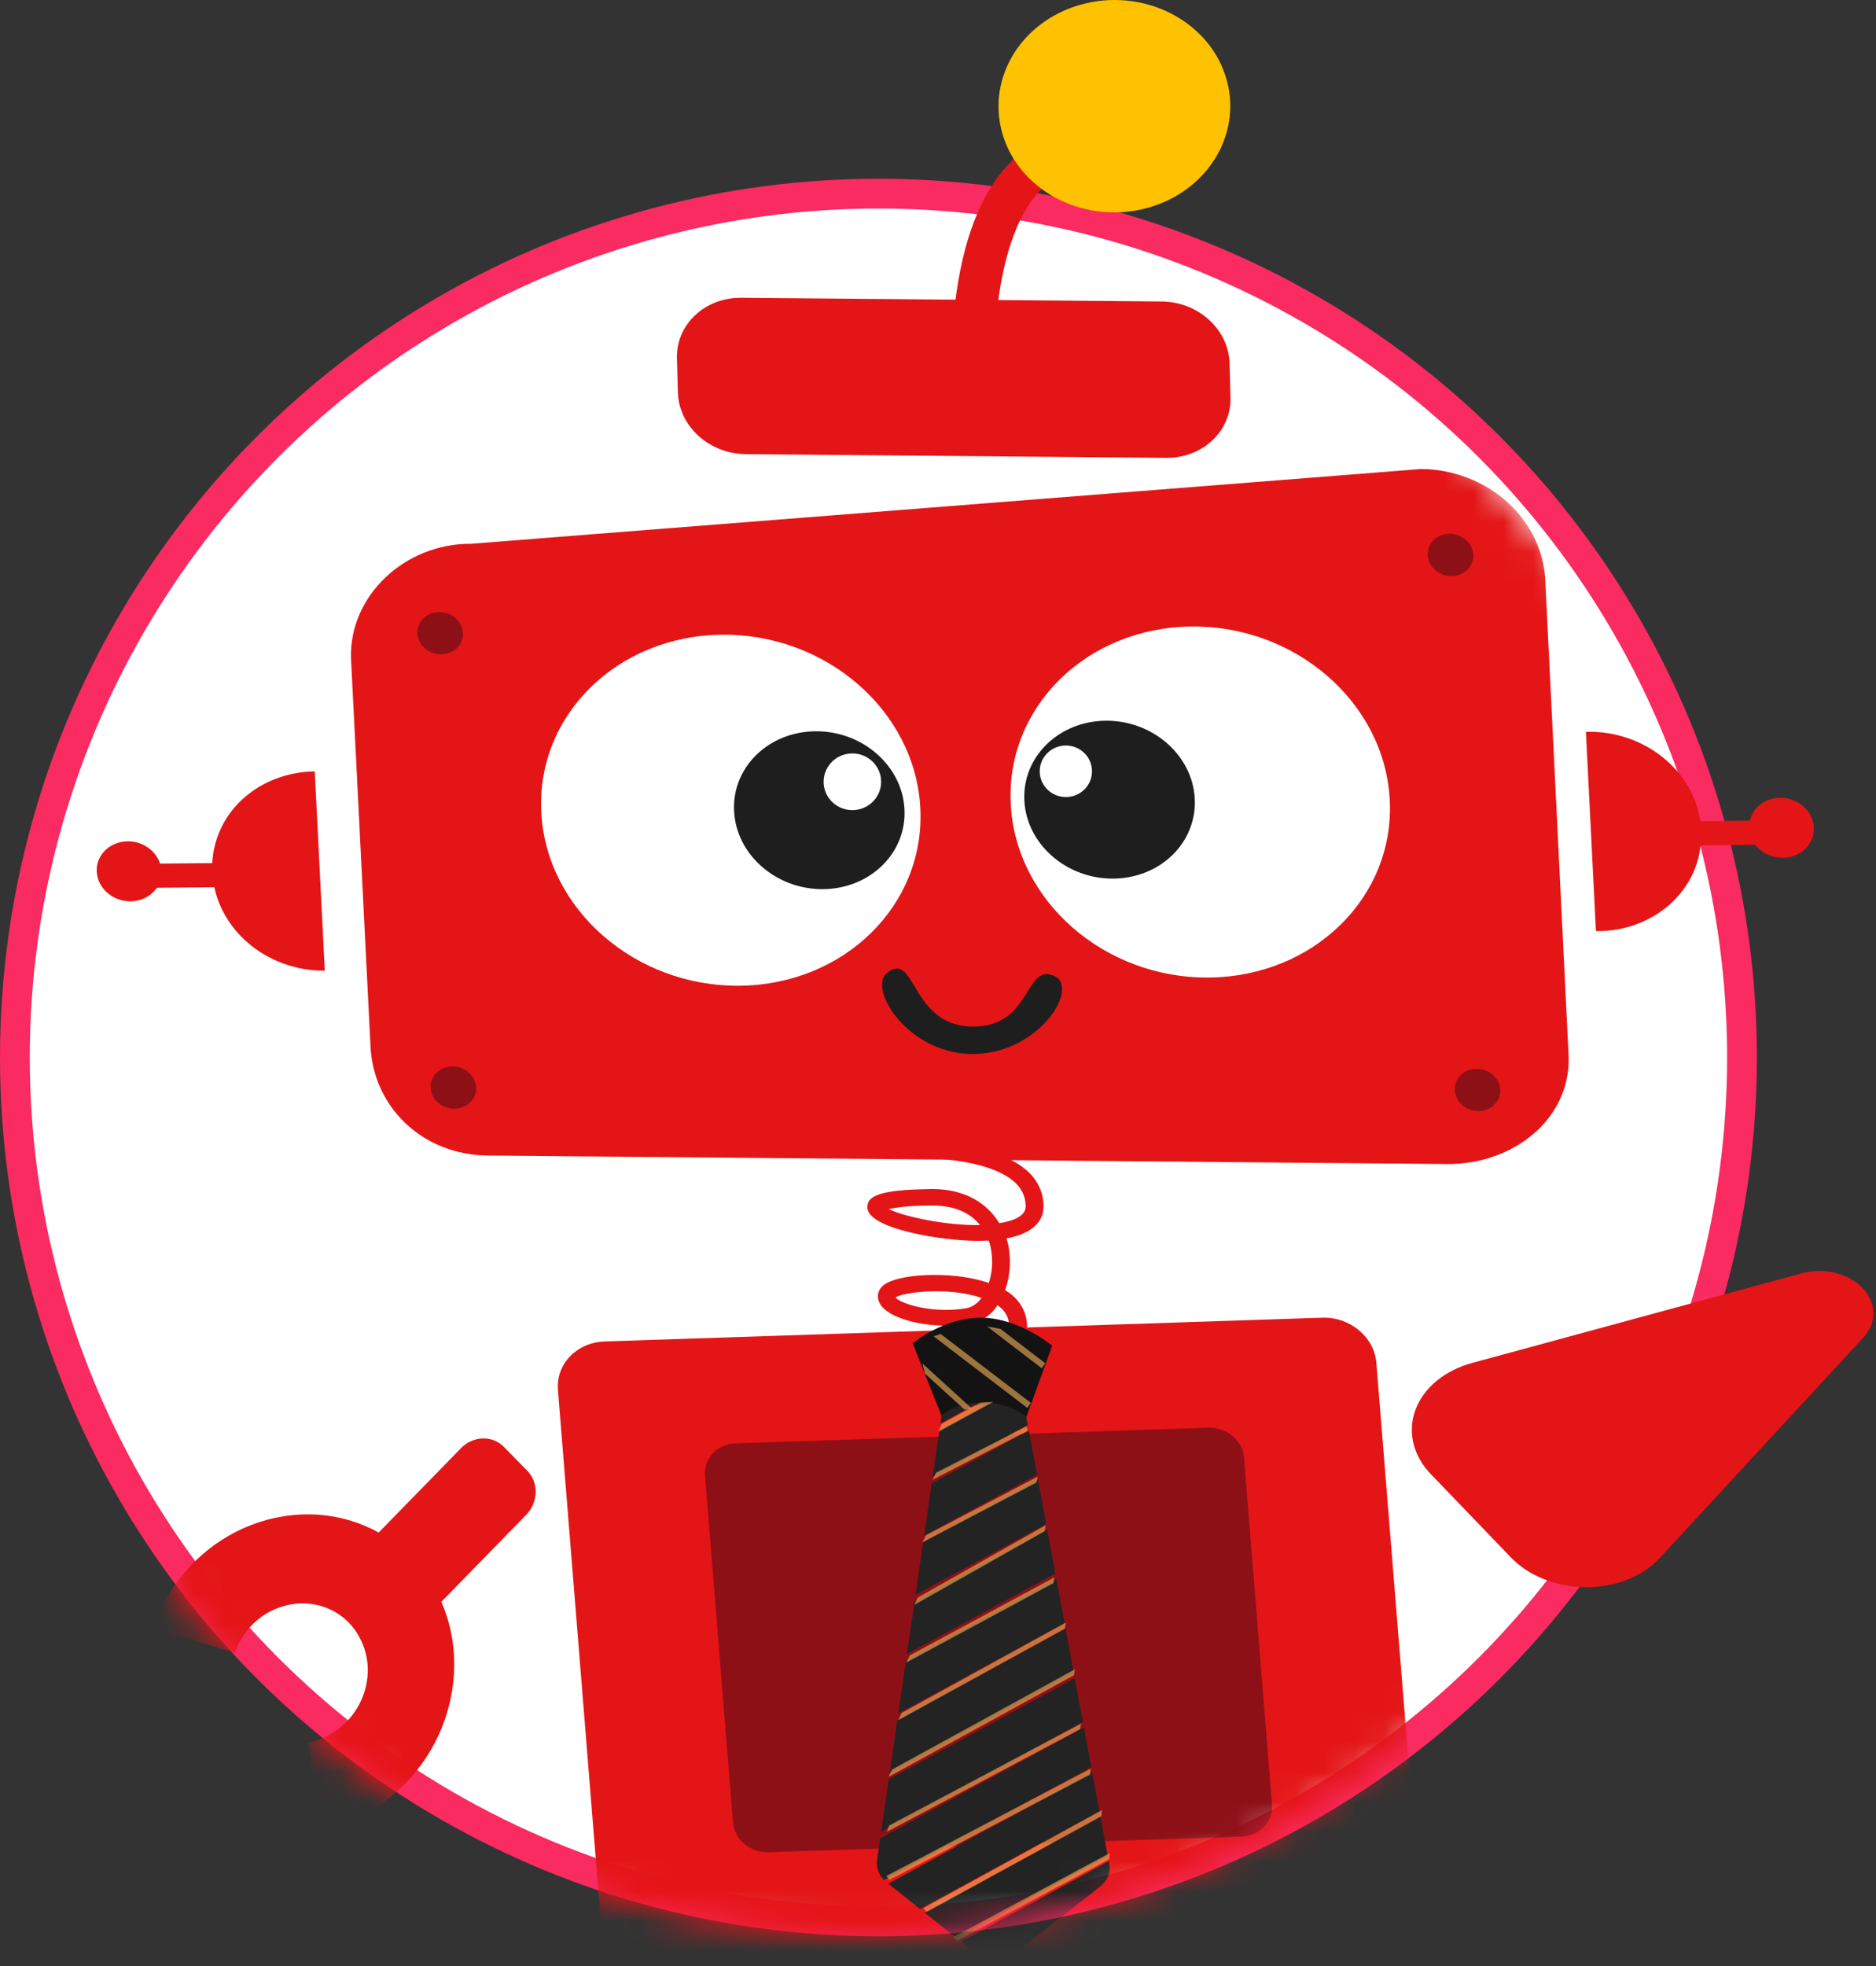 <svg width="63" height="66" viewBox="0 0 63 66" fill="none" xmlns="http://www.w3.org/2000/svg">
<rect x="0" y="0" width="63" height="66" fill="#333333" stroke="none"/>
<circle cx="29.5" cy="35.5" r="29" fill="white" stroke="#F92B60"/>
<mask id="mask0_273_15882" style="mask-type:alpha" maskUnits="userSpaceOnUse" x="0" y="7" width="58" height="58">
<circle cx="29" cy="36" r="29" fill="white"/>
</mask>
<g mask="url(#mask0_273_15882)">
<path d="M30.596 46.543L30.558 45.999C30.592 45.999 33.954 45.877 33.887 44.475C33.883 44.346 33.844 44.219 33.778 44.105C33.709 43.99 33.612 43.891 33.496 43.817C33.402 43.971 33.275 44.107 33.121 44.215C32.968 44.32 32.792 44.397 32.603 44.439C31.408 44.65 29.935 44.342 29.574 43.804C29.51 43.713 29.478 43.605 29.482 43.498C29.486 43.39 29.531 43.288 29.604 43.208C30.004 42.745 31.944 42.654 33.125 43.043L33.207 43.071C33.321 42.713 33.348 42.334 33.284 41.96C33.267 41.854 33.241 41.749 33.205 41.647C33.078 41.645 32.943 41.658 32.801 41.656C31.586 41.647 29.166 41.252 29.128 40.543C29.104 40.118 29.651 39.951 31.075 39.921C32.359 39.852 33.147 40.385 33.557 41.061C33.677 41.044 33.793 41.019 33.909 40.985C34.452 40.82 34.445 40.571 34.443 40.473C34.443 40.321 34.407 40.171 34.338 40.029C34.269 39.89 34.169 39.763 34.044 39.659C32.953 38.722 30.158 38.87 30.13 38.873L30.07 38.329C30.197 38.331 33.155 38.175 34.445 39.262C34.632 39.416 34.782 39.604 34.886 39.814C34.989 40.023 35.042 40.249 35.044 40.478C35.051 40.831 34.875 41.374 33.801 41.573C33.834 41.677 33.859 41.78 33.877 41.886C33.956 42.368 33.915 42.857 33.754 43.314C33.969 43.434 34.149 43.603 34.278 43.804C34.407 44.005 34.478 44.229 34.488 44.46C34.568 46.425 30.759 46.541 30.598 46.543H30.596ZM30.077 43.559C30.244 43.775 31.365 44.111 32.468 43.914C32.676 43.864 32.85 43.739 32.958 43.57C31.848 43.187 30.315 43.379 30.079 43.555V43.561L30.077 43.559ZM29.851 40.592C30.349 40.837 31.755 41.146 32.91 41.125C32.608 40.746 32.069 40.425 31.118 40.475C30.691 40.471 30.268 40.507 29.853 40.586V40.592H29.851Z" fill="#E41517"/>
<path d="M48.592 39.077L16.392 38.792C14.152 38.773 12.497 37.119 12.439 35.048L11.787 22.087C11.729 20.016 13.575 18.244 15.816 18.255L47.735 15.744C48.809 15.755 49.852 16.157 50.631 16.867C51.411 17.576 51.866 18.532 51.896 19.526L52.679 35.478C52.737 37.557 50.831 39.096 48.592 39.077Z" fill="#E41517"/>
<path d="M40.604 32.816C44.119 32.78 46.837 30.113 46.671 26.858C46.508 23.603 43.524 20.996 40.01 21.032C36.493 21.068 33.777 23.734 33.943 26.989C34.106 30.244 37.09 32.852 40.604 32.816Z" fill="white"/>
<path d="M10.572 25.896C9.615 25.907 8.713 26.269 8.067 26.901C7.496 27.462 7.165 28.197 7.129 28.974L5.375 28.991C5.233 28.557 4.793 28.238 4.286 28.244C3.685 28.25 3.221 28.705 3.249 29.261C3.277 29.817 3.786 30.264 4.387 30.257C4.763 30.253 5.085 30.073 5.267 29.803L7.197 29.784C7.348 30.482 7.73 31.131 8.303 31.632C9.011 32.252 9.95 32.594 10.907 32.586L10.57 25.899L10.572 25.896Z" fill="#E41517"/>
<path d="M15.478 48.619L12.717 51.447C12.135 51.127 11.491 50.923 10.815 50.86C9.837 50.767 8.833 50.963 7.924 51.423C7.275 51.754 6.691 52.214 6.21 52.775C5.729 53.337 5.36 53.986 5.128 54.684L7.895 55.478C7.994 55.179 8.154 54.902 8.361 54.661C8.567 54.422 8.817 54.225 9.096 54.086C9.659 53.801 10.294 53.747 10.864 53.94C11.435 54.13 11.893 54.551 12.142 55.107C12.293 55.428 12.364 55.789 12.349 56.155C12.336 56.521 12.238 56.884 12.064 57.214C11.89 57.545 11.644 57.833 11.345 58.056C11.047 58.279 10.707 58.427 10.352 58.494L10.78 61.426C11.782 61.223 12.722 60.727 13.482 59.998C14.243 59.269 14.79 58.341 15.06 57.329C15.326 56.337 15.319 55.306 15.034 54.353C14.976 54.154 14.902 53.963 14.82 53.775L17.667 50.858C18.079 50.436 18.098 49.773 17.71 49.378L16.922 48.572C16.534 48.176 15.888 48.198 15.476 48.619L15.478 48.619Z" fill="#E41517"/>
<path d="M14.819 21.966C15.242 21.962 15.569 21.64 15.549 21.249C15.53 20.858 15.171 20.543 14.746 20.547C14.323 20.551 13.997 20.873 14.016 21.264C14.036 21.655 14.394 21.97 14.817 21.966H14.819Z" fill="#8E1017"/>
<path d="M15.261 37.218C15.684 37.214 16.01 36.892 15.991 36.501C15.971 36.11 15.613 35.795 15.188 35.799C14.765 35.803 14.438 36.125 14.458 36.516C14.477 36.907 14.836 37.222 15.261 37.218Z" fill="#8E1017"/>
<path d="M48.747 19.339C49.17 19.335 49.496 19.013 49.477 18.622C49.458 18.231 49.099 17.916 48.674 17.92C48.251 17.924 47.925 18.246 47.944 18.637C47.964 19.028 48.322 19.343 48.745 19.339H48.747Z" fill="#8E1017"/>
<path d="M49.653 37.3C50.076 37.296 50.402 36.974 50.383 36.583C50.364 36.192 50.005 35.877 49.582 35.881C49.159 35.885 48.833 36.207 48.852 36.598C48.872 36.989 49.23 37.304 49.655 37.3H49.653Z" fill="#8E1017"/>
<path d="M44.403 44.235L20.302 45.033C19.369 45.065 18.666 45.792 18.737 46.661L20.165 64.358C20.236 65.227 21.049 65.906 21.985 65.874L46.086 65.077C47.02 65.046 47.722 64.318 47.651 63.449L46.221 45.752C46.15 44.885 45.337 44.204 44.403 44.235Z" fill="#E41517"/>
<path d="M40.579 47.928L24.705 48.453C24.089 48.474 23.63 48.952 23.675 49.525L24.615 61.182C24.663 61.753 25.197 62.199 25.813 62.18L41.687 61.656C42.303 61.635 42.763 61.155 42.717 60.584L41.777 48.926C41.73 48.355 41.195 47.909 40.579 47.928Z" fill="#8E1017"/>
<path d="M35.529 32.833C36.123 33.427 34.715 35.422 32.611 35.383C30.507 35.343 29.196 33.273 29.747 32.696C30.765 31.814 30.533 34.423 32.637 34.461C34.743 34.502 34.378 32.124 35.529 32.833Z" fill="#1E1E1E"/>
<path d="M34.468 47.568L35.335 45.178C35.335 45.178 34.253 44.258 32.978 44.235C31.702 44.212 30.65 45.096 30.65 45.096L31.616 47.521C32.018 47.234 32.516 47.084 33.031 47.092C33.547 47.1 34.053 47.267 34.468 47.568Z" fill="#131313"/>
<path d="M35.75 54.486L35.477 53.01L30.423 55.753L30.168 57.517L35.75 54.486Z" fill="#232323"/>
<path d="M35.442 52.822L35.167 51.348L30.713 53.761L30.455 55.527L35.442 52.822Z" fill="#232323"/>
<path d="M34.827 49.499L34.554 48.027L31.289 49.797L31.033 51.553L34.827 49.499Z" fill="#232323"/>
<path d="M36.4 57.994L29.558 61.714L29.453 62.437C29.433 62.573 29.453 62.712 29.506 62.841C29.547 62.941 29.609 63.032 29.687 63.11L36.647 59.318L36.402 57.996L36.4 57.994Z" fill="#232323"/>
<path d="M34.468 47.564C34.055 47.264 33.551 47.097 33.036 47.087C32.52 47.076 32.022 47.226 31.621 47.511L31.58 47.791L32.696 47.182C32.787 47.169 32.879 47.16 32.969 47.158L33.126 47.154L31.548 48.015L31.32 49.576L34.517 47.842L34.465 47.564H34.468Z" fill="#232323"/>
<path d="M35.132 51.16L34.86 49.684L31 51.773L30.744 53.539L35.132 51.16Z" fill="#232323"/>
<path d="M37.233 62.482L32.273 65.183L32.905 65.686C33.048 65.801 33.231 65.866 33.418 65.87C33.605 65.875 33.783 65.815 33.922 65.706L36.969 63.311C37.08 63.225 37.164 63.111 37.213 62.984C37.263 62.857 37.276 62.717 37.25 62.582L37.23 62.482H37.233Z" fill="#232323"/>
<path d="M37.199 62.297L36.956 60.994L31.053 64.209L32.122 65.061L37.199 62.297Z" fill="#232323"/>
<path d="M36.365 57.812L36.093 56.338L29.845 59.732L29.59 61.494L36.365 57.812Z" fill="#232323"/>
<path d="M36.059 56.148L35.787 54.674L30.136 57.74L29.881 59.504L36.059 56.148Z" fill="#232323"/>
<path d="M36.921 60.807L36.678 59.502L29.832 63.235L30.901 64.087L36.921 60.807Z" fill="#232323"/>
<g opacity="0.8">
<path opacity="0.8" d="M32.136 65.159L37.25 62.412L37.263 62.209L32.016 65.028L32.136 65.159Z" fill="#EAAA56"/>
<path opacity="0.8" d="M31.006 64.056L31.12 64.185L36.991 60.967L37.006 60.766L31.006 64.058V64.056Z" fill="#EAAA56"/>
<path opacity="0.8" d="M29.764 62.975L29.867 63.11L36.606 59.574L36.629 59.373L29.764 62.977V62.975Z" fill="#EAAA56"/>
<path opacity="0.8" d="M29.865 61.279C29.828 61.347 29.802 61.419 29.785 61.493L36.264 58.052L36.309 57.859L29.867 61.277L29.865 61.279Z" fill="#EAAA56"/>
<path opacity="0.8" d="M36.096 56.039L29.954 59.404L29.838 59.651L36.062 56.24L36.096 56.041V56.039Z" fill="#EAAA56"/>
<path opacity="0.8" d="M35.761 54.67L35.797 54.469L30.282 57.501L30.166 57.747L35.763 54.672L35.761 54.67Z" fill="#EAAA56"/>
<path opacity="0.8" d="M35.371 53.15L35.412 52.951L30.552 55.574L30.432 55.815L35.374 53.148L35.371 53.15Z" fill="#EAAA56"/>
<path opacity="0.8" d="M35.083 51.404L35.115 51.203L30.817 53.633L30.703 53.878L35.083 51.402V51.404Z" fill="#EAAA56"/>
<path opacity="0.8" d="M34.805 49.771L34.847 49.572L31.097 51.537L30.975 51.778L34.805 49.771Z" fill="#EAAA56"/>
<path opacity="0.8" d="M31.437 49.439L31.309 49.68L34.492 48.041L34.51 47.973L34.456 47.887L31.437 49.439Z" fill="#EAAA56"/>
<path opacity="0.8" d="M31.621 47.803L31.518 48.065L33.349 47.065L33.192 47.069C33.1 47.073 33.01 47.081 32.919 47.092L31.623 47.8L31.621 47.803Z" fill="#EAAA56"/>
<path opacity="0.8" d="M32.387 47.317H32.417C32.492 47.307 32.569 47.298 32.647 47.294L30.977 45.773L31.062 46.112L32.387 47.317Z" fill="#EAAA56"/>
<path opacity="0.8" d="M34.501 47.266L34.619 47.095L31.595 44.785C31.509 44.808 31.427 44.832 31.348 44.857L34.501 47.266Z" fill="#EAAA56"/>
<path opacity="0.8" d="M34.986 45.935L35.102 45.764L33.601 44.614C33.455 44.58 33.305 44.552 33.152 44.531L34.984 45.935H34.986Z" fill="#EAAA56"/>
</g>
<path d="M24.839 33.091C28.353 33.055 31.071 30.388 30.906 27.133C30.743 23.879 27.758 21.271 24.244 21.307C20.727 21.343 18.012 24.01 18.177 27.265C18.34 30.519 21.324 33.127 24.839 33.091Z" fill="white"/>
<path d="M27.647 29.849C29.227 29.832 30.448 28.633 30.375 27.169C30.302 25.706 28.96 24.532 27.38 24.549C25.8 24.566 24.577 25.765 24.652 27.229C24.725 28.692 26.067 29.866 27.649 29.849H27.647Z" fill="#1E1E1E"/>
<path d="M37.395 29.495C38.975 29.478 40.196 28.279 40.123 26.816C40.05 25.352 38.709 24.179 37.128 24.195C35.548 24.212 34.325 25.412 34.4 26.875C34.473 28.338 35.815 29.512 37.397 29.495H37.395Z" fill="#1E1E1E"/>
<path d="M28.624 27.196C29.158 27.196 29.59 26.77 29.59 26.245C29.59 25.719 29.158 25.293 28.624 25.293C28.091 25.293 27.658 25.719 27.658 26.245C27.658 26.77 28.091 27.196 28.624 27.196Z" fill="white"/>
<path d="M35.794 26.757C36.279 26.757 36.672 26.37 36.672 25.892C36.672 25.415 36.279 25.027 35.794 25.027C35.309 25.027 34.916 25.415 34.916 25.892C34.916 26.37 35.309 26.757 35.794 26.757Z" fill="white"/>
</g>
<path d="M22.733 12.029L22.765 13.175C22.798 14.308 23.815 15.235 25.041 15.245L39.163 15.37C40.387 15.381 41.355 14.471 41.323 13.338L41.291 12.191C41.258 11.058 40.241 10.132 39.015 10.121L24.893 9.996C23.669 9.986 22.701 10.895 22.733 12.029Z" fill="#E41517"/>
<path d="M33.435 13.458L32.003 13.566C31.975 13.259 31.379 6.035 35.292 4.559L35.838 5.777C33.392 6.697 33.272 11.626 33.435 13.458Z" fill="#E41517"/>
<path d="M38.57 6.969C40.622 6.385 41.775 4.389 41.142 2.509C40.508 0.629 38.331 -0.422 36.277 0.161C34.224 0.745 33.072 2.741 33.705 4.621C34.338 6.502 36.515 7.553 38.57 6.969Z" fill="#FFC200"/>
<path d="M60.913 27.779C60.886 27.223 60.377 26.777 59.776 26.783C59.269 26.787 58.863 27.115 58.764 27.551L57.103 27.568C57.051 27.227 56.946 26.893 56.785 26.578C56.577 26.168 56.283 25.8 55.922 25.491C55.561 25.182 55.138 24.943 54.681 24.785C54.224 24.626 53.741 24.552 53.258 24.569L53.595 31.258C54.078 31.264 54.554 31.182 54.995 31.013C55.435 30.843 55.832 30.596 56.163 30.281C56.491 29.966 56.749 29.589 56.914 29.177C57.017 28.919 57.081 28.65 57.111 28.378L58.947 28.359C59.155 28.627 59.496 28.801 59.874 28.796C60.475 28.79 60.939 28.335 60.911 27.779H60.913Z" fill="#E41517"/>
<path d="M60.528 42.739L49.438 45.754C48.983 45.878 48.574 46.086 48.242 46.358C47.911 46.632 47.67 46.961 47.535 47.326C47.399 47.688 47.376 48.074 47.466 48.45C47.555 48.825 47.755 49.182 48.052 49.489L50.732 52.276C51.026 52.585 51.407 52.837 51.844 53.011C52.281 53.186 52.764 53.279 53.248 53.283C53.736 53.287 54.212 53.2 54.644 53.032C55.074 52.864 55.446 52.618 55.728 52.313L62.587 44.889C62.806 44.65 62.92 44.362 62.913 44.066C62.907 43.769 62.778 43.479 62.548 43.239C62.318 42.998 61.996 42.82 61.633 42.731C61.27 42.641 60.882 42.645 60.525 42.741L60.528 42.739Z" fill="#E41517"/>
</svg>
